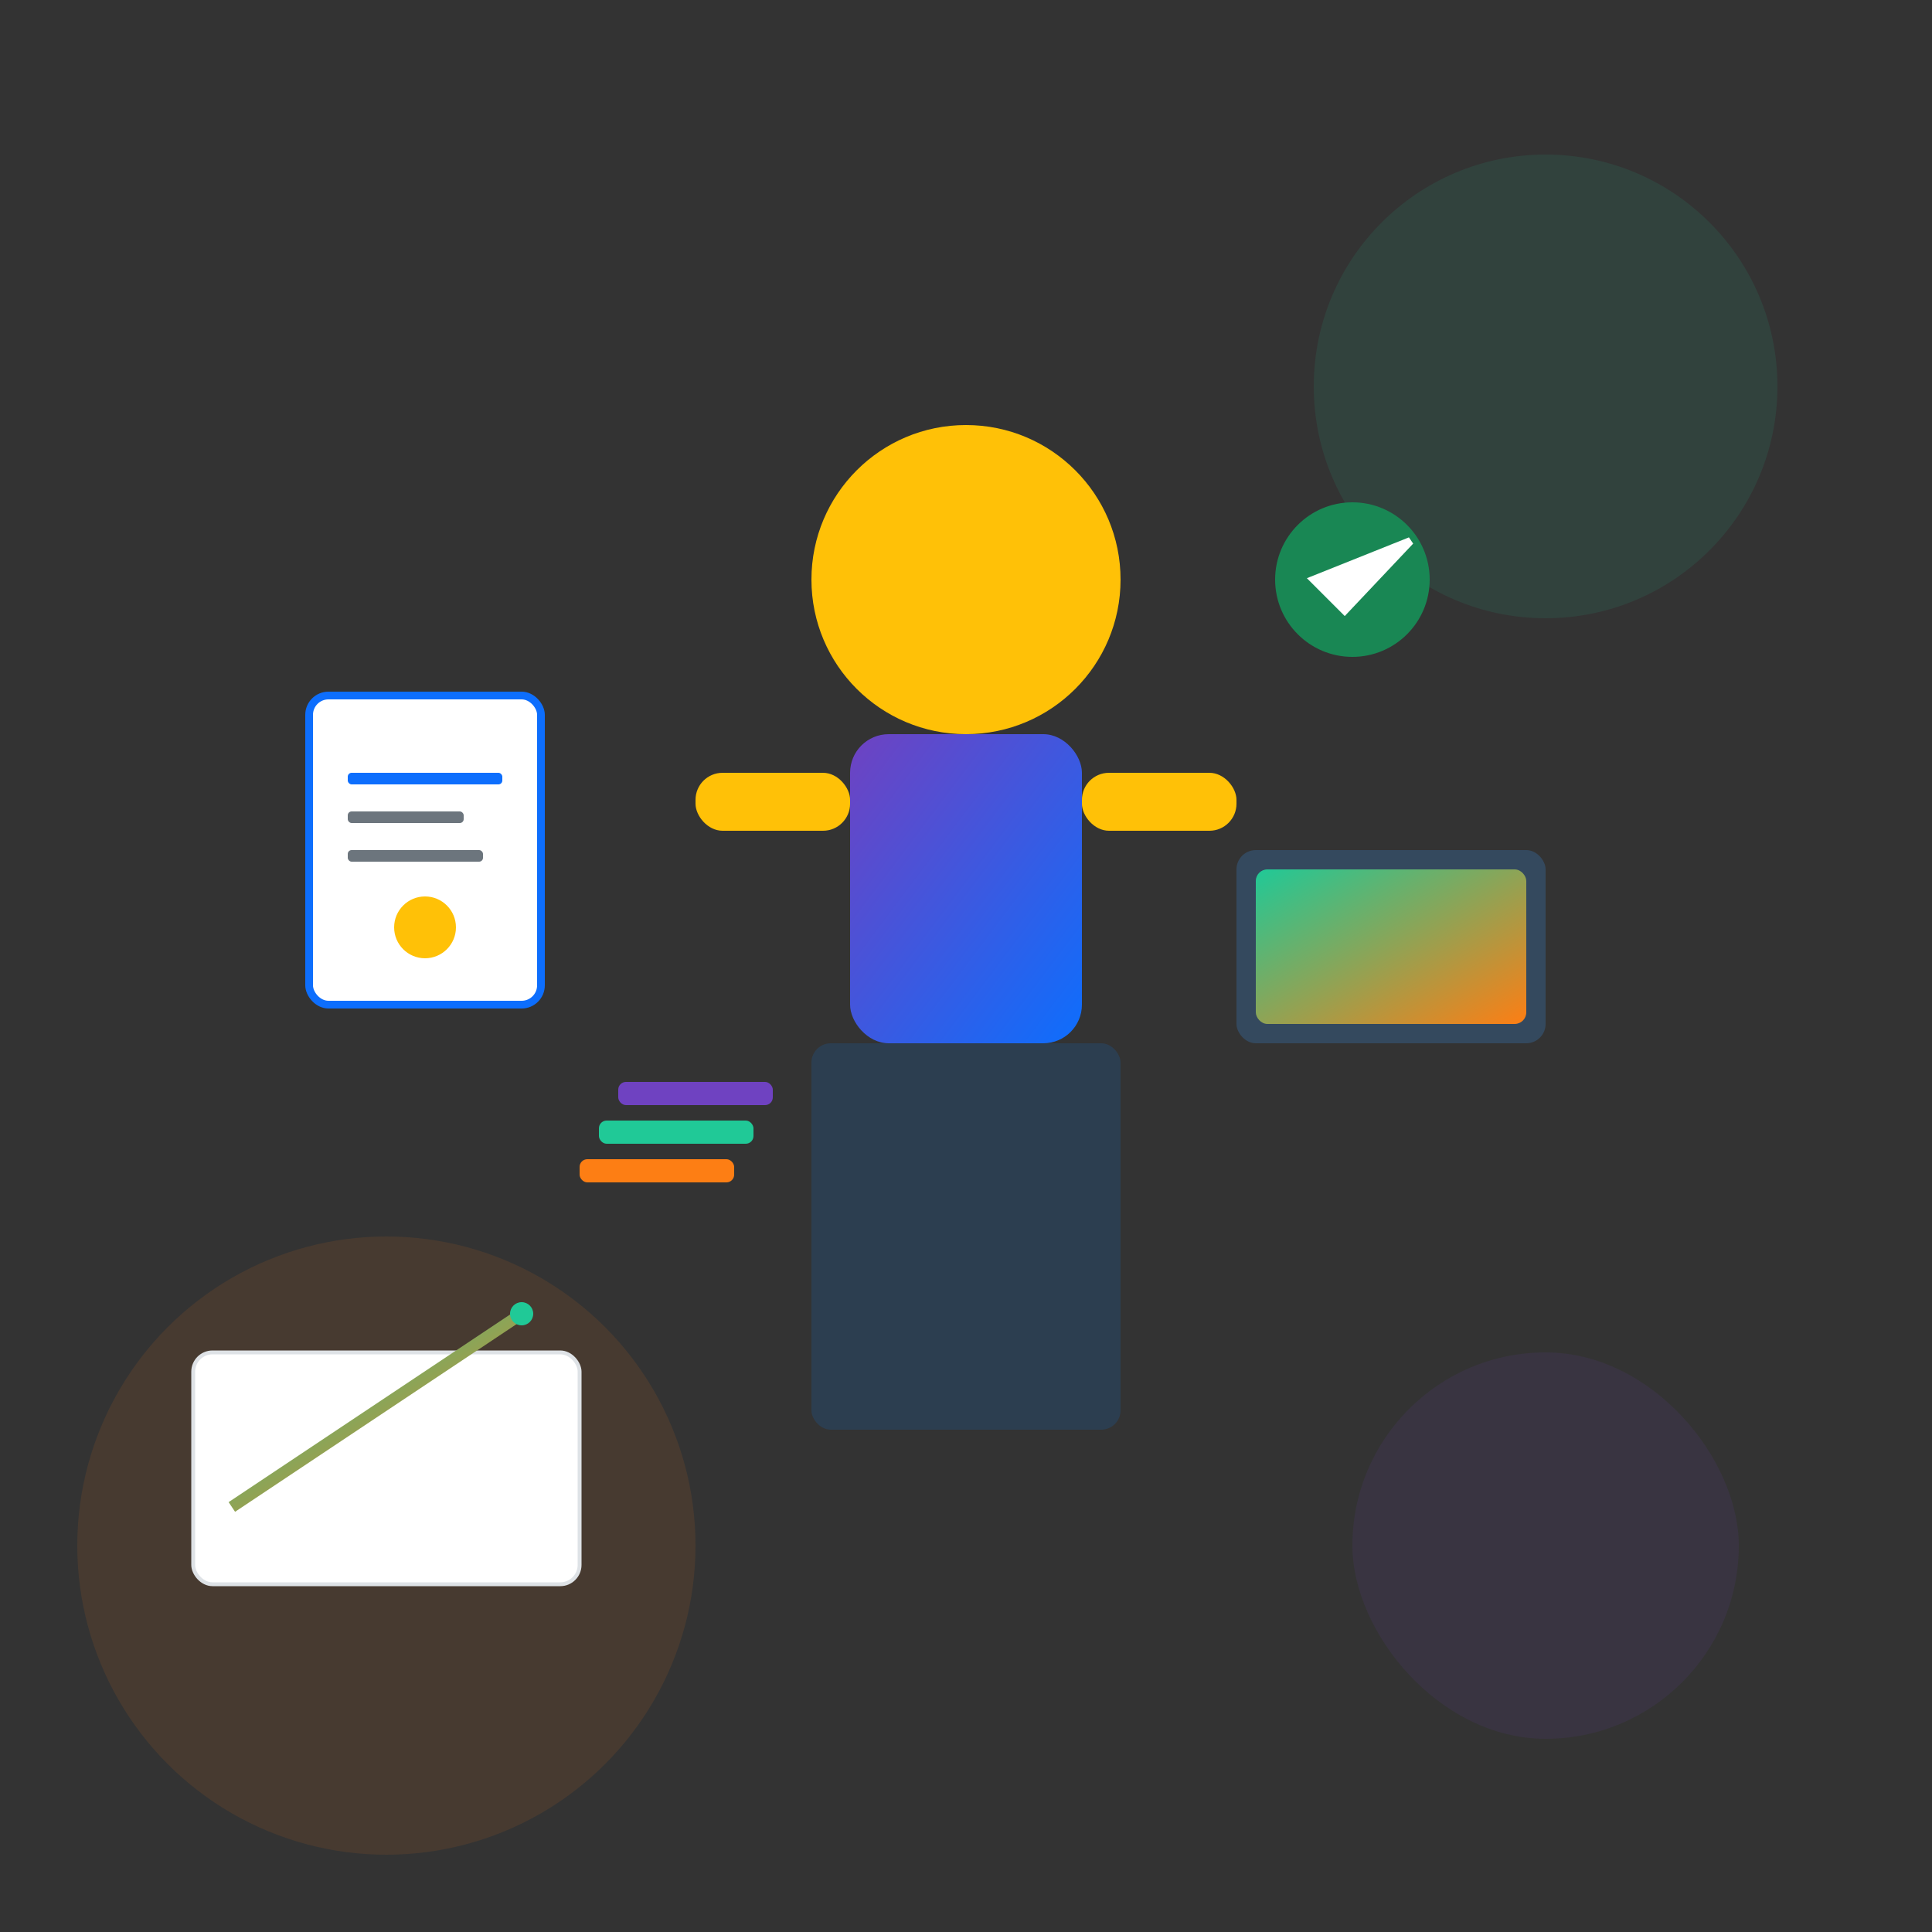 <svg width="500" height="500" xmlns="http://www.w3.org/2000/svg">
  <rect width="100%" height="100%" fill="#333333" stroke="none"/>
  <defs>
    <linearGradient id="grad1" x1="0%" y1="0%" x2="100%" y2="100%">
      <stop offset="0%" style="stop-color:#20c997;stop-opacity:1" />
      <stop offset="100%" style="stop-color:#fd7e14;stop-opacity:1" />
    </linearGradient>
    <linearGradient id="grad2" x1="0%" y1="0%" x2="100%" y2="100%">
      <stop offset="0%" style="stop-color:#6f42c1;stop-opacity:1" />
      <stop offset="100%" style="stop-color:#0d6efd;stop-opacity:1" />
    </linearGradient>
  </defs>
  
  <!-- Background elements -->
  <circle cx="400" cy="100" r="60" fill="rgba(32,201,151,0.1)"/>
  <circle cx="100" cy="400" r="80" fill="rgba(253,126,20,0.1)"/>
  <rect x="350" y="350" width="100" height="100" rx="50" fill="rgba(111,66,193,0.1)"/>
  
  <!-- Main figure -->
  <circle cx="250" cy="150" r="40" fill="#ffc107"/>
  <rect x="220" y="190" width="60" height="80" rx="10" fill="url(#grad2)"/>
  <rect x="210" y="270" width="80" height="100" rx="5" fill="#2c3e50"/>
  
  <!-- Arms -->
  <rect x="180" y="200" width="40" height="15" rx="7" fill="#ffc107"/>
  <rect x="280" y="200" width="40" height="15" rx="7" fill="#ffc107"/>
  
  <!-- Laptop -->
  <rect x="320" y="220" width="80" height="50" rx="5" fill="#34495e"/>
  <rect x="325" y="225" width="70" height="40" rx="3" fill="url(#grad1)"/>
  
  <!-- Books -->
  <rect x="150" y="300" width="40" height="6" rx="2" fill="#fd7e14"/>
  <rect x="155" y="290" width="40" height="6" rx="2" fill="#20c997"/>
  <rect x="160" y="280" width="40" height="6" rx="2" fill="#6f42c1"/>
  
  <!-- Certificate -->
  <rect x="80" y="180" width="60" height="80" rx="5" fill="white" stroke="#0d6efd" stroke-width="2"/>
  <rect x="90" y="200" width="40" height="3" rx="1" fill="#0d6efd"/>
  <rect x="90" y="210" width="30" height="3" rx="1" fill="#6c757d"/>
  <rect x="90" y="220" width="35" height="3" rx="1" fill="#6c757d"/>
  <circle cx="110" cy="240" r="8" fill="#ffc107"/>
  
  <!-- Success indicators -->
  <circle cx="350" cy="150" r="20" fill="#198754"/>
  <polygon points="340,150 348,158 365,140" fill="white" stroke="white" stroke-width="2"/>
  
  <!-- Growth chart -->
  <rect x="50" y="350" width="100" height="60" rx="5" fill="white" stroke="#dee2e6" stroke-width="1"/>
  <polyline points="60,390 75,380 90,370 105,360 120,350 135,340" fill="none" stroke="url(#grad1)" stroke-width="3"/>
  <circle cx="135" cy="340" r="3" fill="#20c997"/>
</svg>
